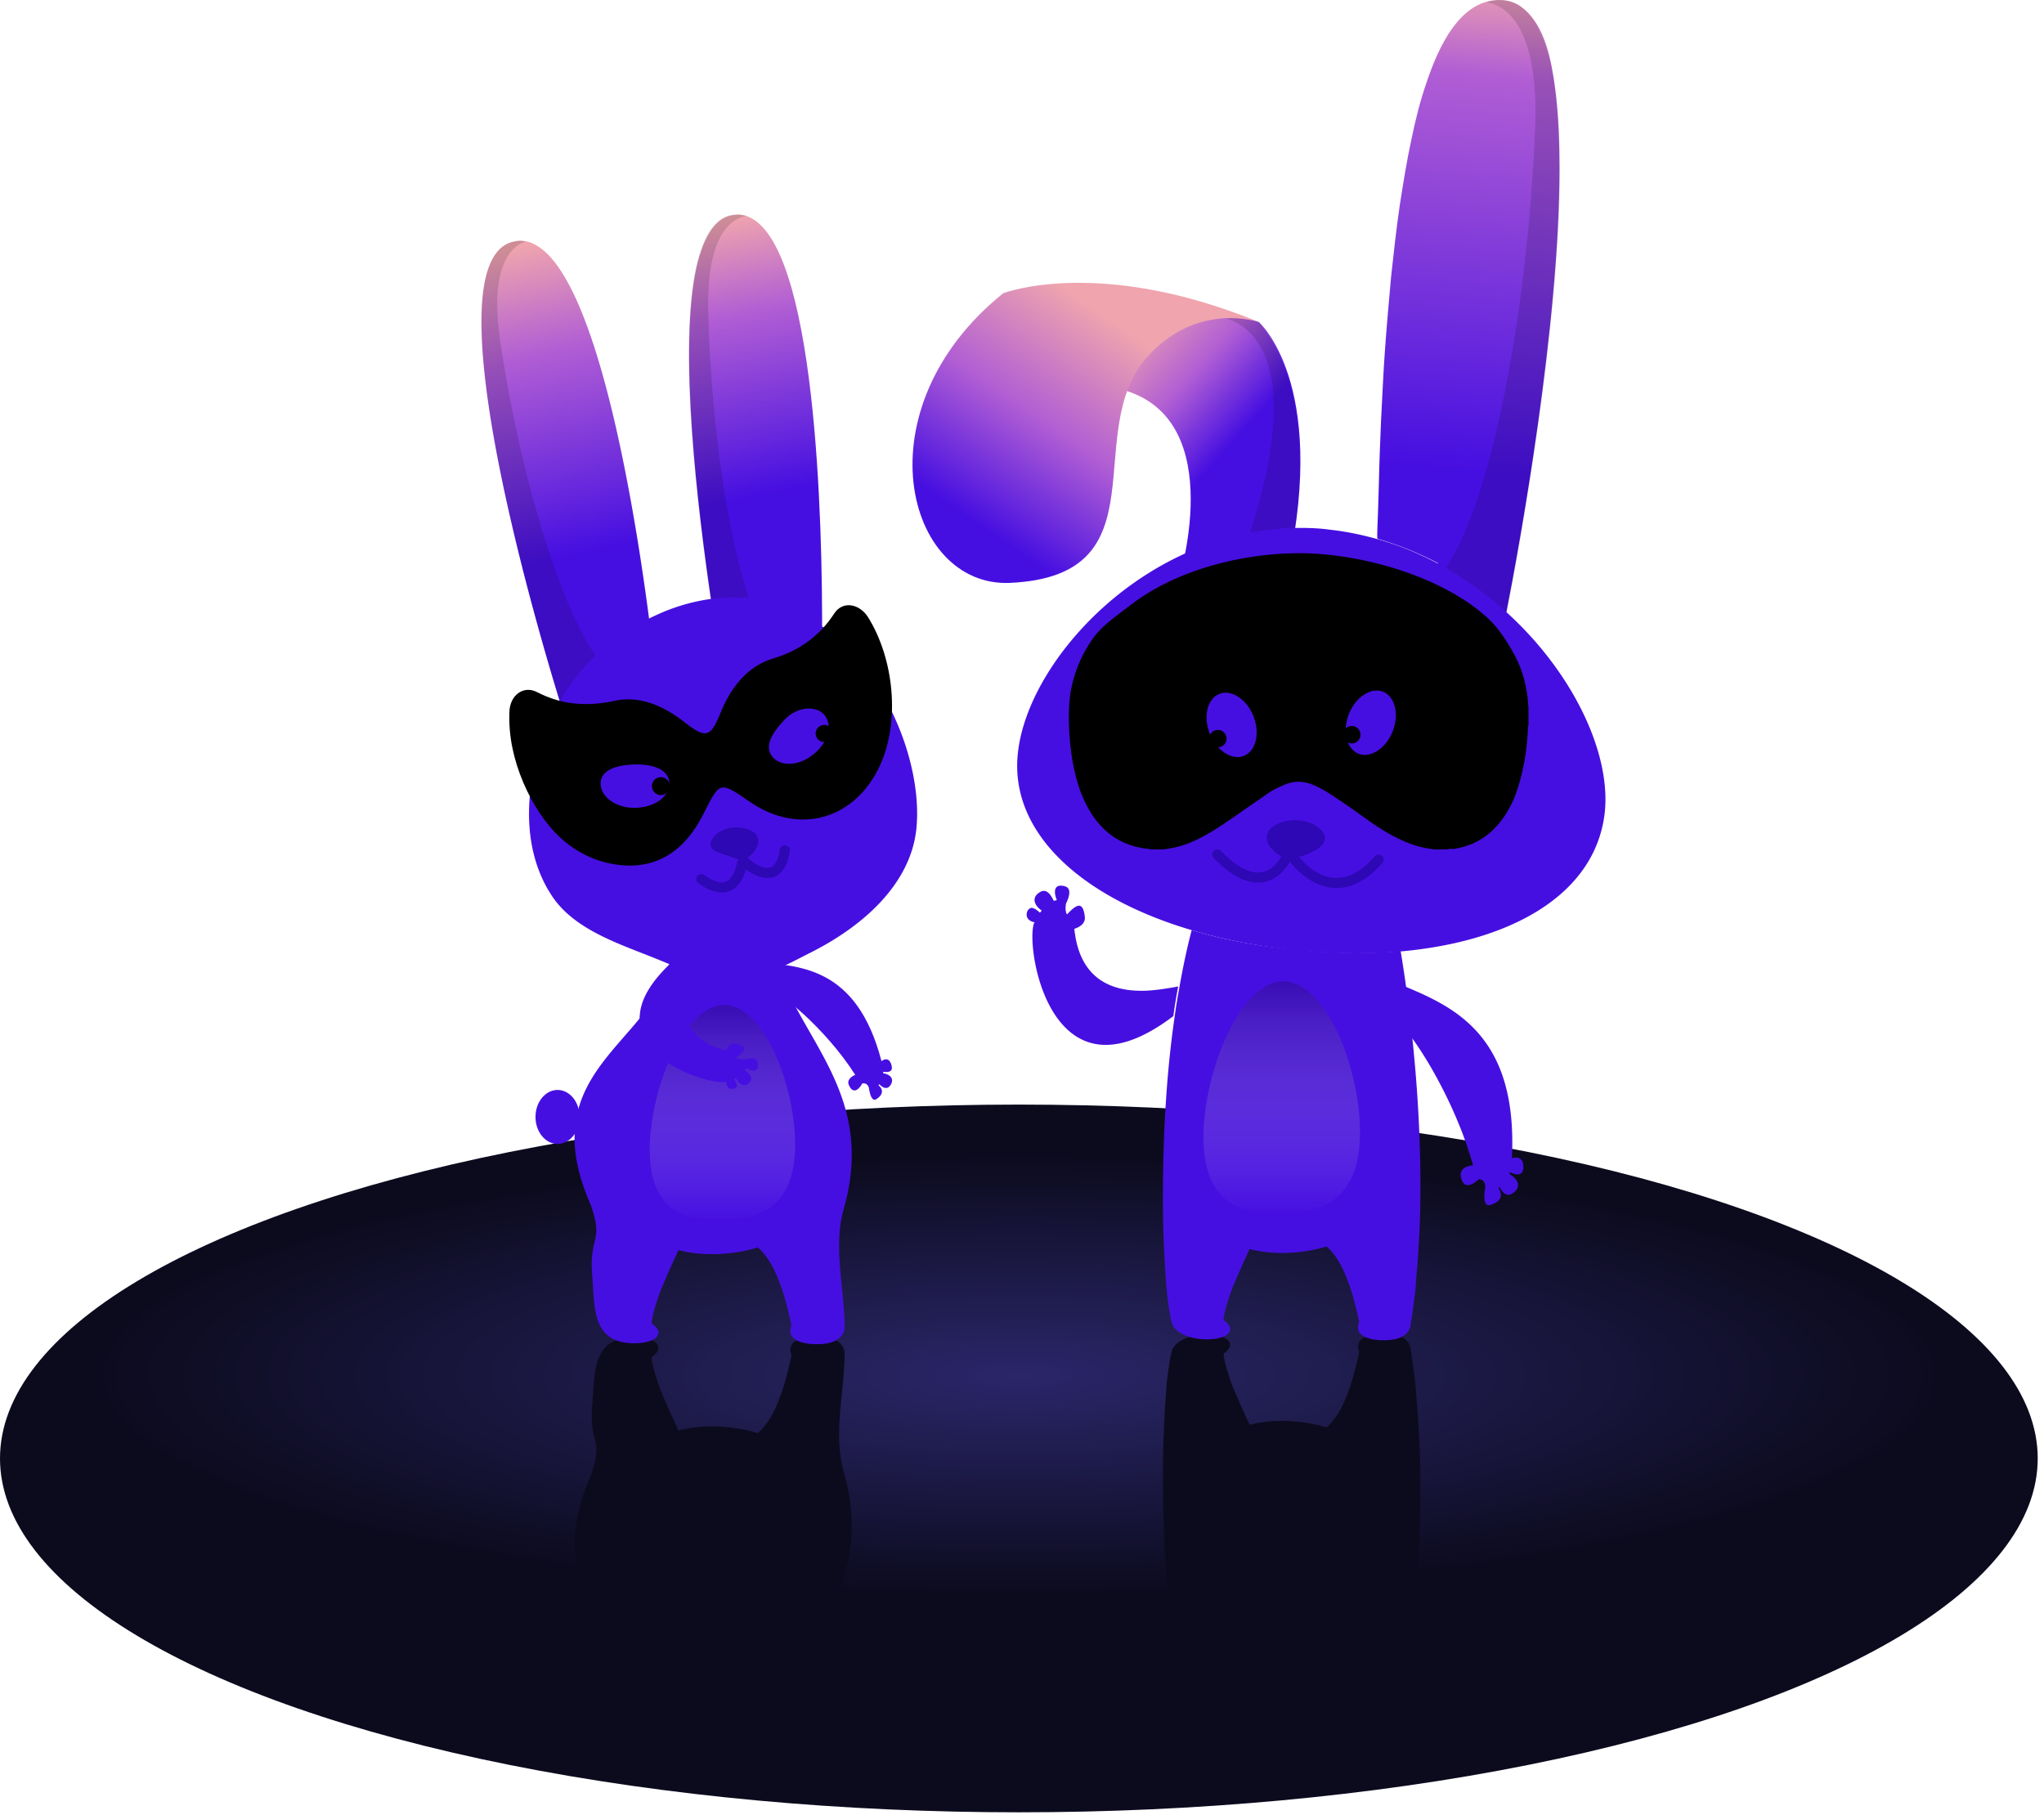 <svg width="304" height="270" viewBox="0 0 304 270" xmlns="http://www.w3.org/2000/svg">
    <defs>
        <linearGradient x1="46.073%" y1="0%" x2="51.787%" y2="67.001%" id="b">
            <stop stop-color="#EFA4AE" offset="0%"/>
            <stop stop-color="#B15ED4" offset="34.804%"/>
            <stop stop-color="#460FE1" offset="100%"/>
        </linearGradient>
        <linearGradient x1="46.952%" y1="0%" x2="51.387%" y2="67.001%" id="c">
            <stop stop-color="#EFA4AE" offset="0%"/>
            <stop stop-color="#B15ED4" offset="34.804%"/>
            <stop stop-color="#460FE1" offset="100%"/>
        </linearGradient>
        <linearGradient x1="49.999%" y1="100.085%" x2="49.999%" y2=".026%" id="d">
            <stop stop-color="#FFF" stop-opacity="0" offset="0%"/>
            <stop stop-color="#2A0987" stop-opacity=".5" offset="99.97%"/>
        </linearGradient>
        <linearGradient x1="49.816%" y1="99.938%" x2="49.816%" y2="-.073%" id="e">
            <stop stop-color="#FFF" stop-opacity="0" offset="0%"/>
            <stop stop-color="#2A0987" stop-opacity=".5" offset="99.97%"/>
        </linearGradient>
        <linearGradient x1="51.357%" y1="-3.677%" x2="49.34%" y2="76.865%" id="f">
            <stop stop-color="#EFA4AE" offset="0%"/>
            <stop stop-color="#B15ED4" offset="19.843%"/>
            <stop stop-color="#460FE1" offset="100%"/>
        </linearGradient>
        <linearGradient x1="18.368%" y1="7.848%" x2="56.172%" y2="55.301%" id="g">
            <stop stop-color="#EFA4AE" offset="0%"/>
            <stop stop-color="#B15ED4" offset="52.18%"/>
            <stop stop-color="#460FE1" offset="100%"/>
        </linearGradient>
        <linearGradient x1="61.663%" y1="18.313%" x2="16.874%" y2="72.122%" id="h">
            <stop stop-color="#EFA4AE" offset="0%"/>
            <stop stop-color="#B15ED4" offset="49.11%"/>
            <stop stop-color="#460FE1" offset="98.09%"/>
        </linearGradient>
        <radialGradient cx="50%" cy="38.168%" fx="50%" fy="38.168%" r="30.954%" gradientTransform="matrix(0 1 -1.435 0 1.048 -.118)" id="a">
            <stop stop-color="#2A2669" offset="0%"/>
            <stop stop-color="#0C0B1E" offset="100%"/>
        </radialGradient>
    </defs>
    <g fill="none" fill-rule="evenodd">
        <ellipse fill="url(#a)" cx="151.533" cy="216.921" rx="151.533" ry="52.632"/>
        <path d="M177.237 259.346c-.714-2.725-1.298-5.515-1.817-8.435-.26-1.428-.519-2.92-.714-4.412-1.362-9.344-1.752-18.947-1.752-27.057 0-5.256.26-9.798.52-13.107 0-.26.064-.519.064-.779l.195-1.557c.26-1.946.52-3.18.779-3.568.973-1.428 3.114-1.947 4.996-1.947 1.297 0 2.4.26 2.985.714 1.297 1.038-.52 2.141-.52 2.141.065 1.038.52 2.466 1.039 4.023.194.519.389 1.103.648 1.622.13.26.195.519.325.779.973 2.27 1.882 4.152 1.882 4.152 1.687-.454 3.374-.584 4.93-.584.844 0 1.623.065 2.337.13 2.465.26 4.152.843 4.152.843.909-.778 1.687-1.881 2.336-3.179.195-.39.39-.843.584-1.298l.584-1.557c.908-2.79 1.363-5.255 1.363-5.255s-1.298-2.401 3.179-2.66h.584c3.958 0 3.893 2.4 3.893 2.4.26 1.557.454 3.114.649 4.672.065.519.13.973.13 1.492 0 .26.064.584.064.844.13 1.427.26 2.92.325 4.347.26 4.023.324 8.046.26 12.004-.195 13.106-1.752 25.11-2.92 32.117-2.142-.194-4.348-.26-6.619-.26-3.05 0-6.229.196-9.473.52-5.45.52-10.446 1.492-14.988 2.855" fill="#0C0B1E" fill-rule="nonzero"/>
        <g transform="translate(71.608 31.864)" fill-rule="nonzero">
            <path d="M28.244 225.194c-1.405-13.383-21.146-16.863-11.978-37.607 1.94-5.621-.268-4.484.2-10.44.402-4.884-.066-10.104 6.29-10.104 1.339 0 2.477.268 3.079.736 1.338 1.071-.536 2.209-.536 2.209.067 1.07.536 2.543 1.071 4.149.2.535.402 1.137.67 1.672.133.268.2.536.334.803a117.466 117.466 0 0 0 1.94 4.283c1.74-.468 3.48-.602 5.086-.602.87 0 1.673.067 2.41.134 2.542.267 4.282.87 4.282.87.937-.803 1.74-1.941 2.409-3.28.2-.4.401-.87.602-1.338l.602-1.606a47.365 47.365 0 0 0 1.406-5.42s-1.339-2.476 3.278-2.743h.603c4.082 0 4.015 2.475 4.015 2.475 0 5.755-1.74 11.979-.134 17.6 5.086 17.933-7.495 25.696-10.84 39.079-2.209-.2 4.951.335 2.61.335-3.146 0-6.425.2-9.77.535-5.488.602-10.64 1.606-15.325 3.011" fill="#0C0B1E"/>
            <path d="M6.697 4.043c-.067 0-.067 0 0 0h-.134a3.262 3.262 0 0 0-1.606 0c-2.41.401-3.815 2.676-4.484 6.09-3.011 15.658 9.235 56.21 11.71 64.039 1.473-1.941 3.213-3.949 5.153-6.09.268-.268.536-.535.803-.87 1.874-1.807 4.216-3.68 7.027-5.22-2.209-17.465-8.231-55.674-18.47-57.95z" fill="url(#b)"/>
            <path d="M6.563 4.043a3.262 3.262 0 0 0-1.606 0c-2.41.401-3.815 2.676-4.484 6.09-3.011 15.658 9.235 56.21 11.71 64.039 1.473-1.941 3.213-3.949 5.153-6.09.268-.268.536-.535.803-.87-6.09-7.227-12.38-28.239-15.324-48.18C1.01 6.987 4.89 4.512 6.697 4.042h-.134" fill="#000" opacity=".14"/>
            <path d="M39.486.295c-.201-.067-.335-.133-.536-.133-.334-.067-.736-.134-1.07-.067h-.067c-2.944.133-4.751 3.145-5.822 7.762-2.677 12.045.067 35.399 2.275 50.321 1.874.134 3.815.402 5.822.803.134 0 .268.067.402.067 2.007.469 4.015 1.071 6.089 1.94 1.472.603 2.81 1.139 4.082 1.74.067-16.193-.803-58.752-11.175-62.433z" fill="url(#c)"/>
            <path d="M38.884.095c-.335-.067-.737-.134-1.071-.067h-.067c-2.944.134-4.751 3.145-5.822 7.762-2.676 12.045.067 35.4 2.275 50.322 1.874.133 3.815.401 5.822.803.134 0 .268.066.402.066-3.748-10.104-6.29-27.77-6.692-44.365C33.396 2.436 37.612.496 39.486.228c-.201 0-.402-.066-.602-.133" fill="#000" opacity=".14"/>
            <g transform="translate(7.072 57.017)">
                <path d="M52.422 68.952C48.744 54.805 40.16 54.795 33.793 54.204c0 0-1.119 1.17.768 3.54 1.969.062 9.45 6.173 13.957 13.243-.511.207-1.317.726-.93 1.55.498 1.147 1.284.968 1.987-.28.265-.036.739-.035.964.609.13.927.44 2.168 1.122 1.734.995-.613 1.082-1.436.317-2.072l.114-.15c.472.473 1.068.863 1.59.249.74-.983.098-1.703-1.009-1.886-.009-.066-.018-.132.039-.208.482.068 1.438.136 1.232-.849-.225-1.117-.915-1.223-1.522-.732z" fill="#460FE1"/>
                <path d="M21.172 52.755C19.767 66.138.026 69.618 9.194 90.362c1.94 5.62-.268 4.483.2 10.439.402 4.885-.066 10.104 6.29 10.104 1.34 0 2.477-.267 3.079-.736 1.338-1.07-.535-2.208-.535-2.208.067-1.07.535-2.543 1.07-4.149.201-.535.402-1.137.67-1.673.133-.267.2-.535.334-.803a117.466 117.466 0 0 1 1.94-4.283c1.74.469 3.48.603 5.086.603.87 0 1.673-.067 2.41-.134 2.542-.268 4.282-.87 4.282-.87.937.803 1.74 1.94 2.409 3.279.2.401.402.87.602 1.338l.603 1.606a47.365 47.365 0 0 1 1.405 5.42s-1.339 2.476 3.279 2.744h.602c4.082 0 4.015-2.476 4.015-2.476 0-5.755-1.74-11.978-.134-17.599 5.086-17.934-7.495-25.696-10.84-39.08-2.209.201 4.951-.334 2.61-.334-3.146 0-6.425-.2-9.77-.535-5.488-.603-10.64-1.606-15.324-3.012" fill="#460FE1"/>
                <path d="M34.475.292c.2.067.401.067.602.134 1.539.334 3.011.87 4.416 1.472 2.209 1.004 4.216 2.342 6.09 3.948 8.431 7.227 12.848 19.607 12.045 28.373-.803 8.565-8.298 14.855-15.793 18.602-3.814 1.941-7.093 3.815-11.375 3.949-4.484.133-8.365-1.807-12.447-3.413-5.22-2.075-11.577-4.216-14.722-9.168C.815 40.375-.12 35.825.012 31.341c.268-9.1 4.618-18.87 11.912-24.491 2.275-1.74 4.684-3.212 7.227-4.35A28.628 28.628 0 0 1 26.445.292c1.672-.268 3.412-.335 5.152-.268 1.004-.067 1.94.067 2.878.268" fill="#460FE1"/>
                <circle fill="#000" cx="43.723" cy="20.768" r="1.74"/>
            </g>
            <path d="M20.75 75.041c-1.54-3.68-.67-7.628 1.94-8.766 2.61-1.137 5.955.937 7.494 4.685 1.54 3.68.67 7.628-1.94 8.766-2.543 1.137-5.956-.937-7.495-4.685" fill="#460FE1"/>
            <circle fill="#000" cx="27.039" cy="75.778" r="1.338"/>
            <path d="M4.154 74.038c.067-2.543 2.141-4.015 4.149-2.945 3.747 1.94 7.561 2.142 11.51 1.272 3.613-.803 7.226.669 10.505 3.279 3.011 2.342 3.748 2.141 5.153-1.272 1.606-4.082 4.149-7.16 7.896-8.297 3.814-1.138 6.892-3.28 9.1-6.692 1.205-1.874 3.681-1.54 5.02.535 3.88 6.224 4.817 15.592 1.74 22.15-3.748 8.03-12.046 10.305-19.273 5.353-4.55-3.145-4.483-3.078-6.892 1.673-2.81 5.688-7.16 8.498-13.049 7.628-6.29-.936-10.84-5.353-13.785-12.178-1.472-3.48-2.208-6.96-2.074-10.506z" fill="#000"/>
            <path d="M36.073 117.6h-.067c-5.955.134-10.907 12.514-10.974 21.347-.067 8.632 4.483 10.707 10.238 10.707h.468c5.956-.134 10.841-2.275 10.908-11.109.067-8.766-4.617-20.944-10.573-20.944" fill="url(#d)" style="mix-blend-mode:multiply"/>
            <g transform="translate(16.672 71.748)">
                <path d="M1.046 12.989c-.065-2.007 2.243-2.832 5.066-2.897 2.823-.065 5.082.771 5.147 2.777.066 2.007-2.199 3.607-5.022 3.673-2.823.065-5.125-1.547-5.191-3.553z" fill="#460FE1"/>
                <circle fill="#000" cx="10.011" cy="13.311" r="1.338"/>
                <path d="M34.389 2.797c-1.161-1.51-4.07-1.38-5.95.595-1.878 1.975-3.095 3.96-1.878 5.506 1.216 1.547 3.945 1.45 6.07-.264 2.18-1.677 2.974-4.29 1.758-5.837z" fill="#460FE1"/>
                <circle fill="#000" cx="34.3" cy="5.48" r="1.271"/>
            </g>
            <ellipse fill="#460FE1" cx="12.652" cy="135.601" rx="1.071" ry="1"/>
            <path d="M41.124 126.846c0-.2 0-.402-.067-.736-.133-.736-1.204-.602-1.94-.402-.602 0-.937-.134-1.272-.267.469-.335 1.138-.803 1.205-1.272.067-.334-.2-.602-1.138-.803-.803-.2-1.271.402-1.606 1.004-5.755-1.54-6.424-5.42-5.888-8.766.2-1.272.535-2.41.87-3.346.066-.268.2-.535.267-.803h-3.48c-2.877 2.744-4.215 5.153-4.483 7.227-1.138 7.428 10.573 10.84 12.714 10.372h.067c0 .67.402 1.205 1.205 1.004.267-.067.334-.2.401-.402.067-.334-.2-.736-.401-1.003.067-.067.2-.067.267-.134.469.937 1.339 1.405 2.075.535.134-.134.2-.268.2-.401.067-.536-.468-1.004-.936-1.339.067-.134.134-.2.134-.334l.066.067c1.071.535 1.606.401 1.74-.201" fill="#460FE1"/>
            <ellipse fill="#460FE1" cx="11.314" cy="134.263" rx="3.279" ry="4.015"/>
        </g>
        <g transform="translate(135.716)">
            <path d="M89.146 172.279c.973-19.725-10.122-23.099-18.103-26.473 0 0-1.946 1.038-.39 4.866 2.466.844 9.669 11.745 12.718 22.645-.714.065-2.011.39-1.817 1.622.26 1.622 1.233 1.752 2.66.454.39 0 .974.195.974 1.168-.195 1.233-.324 2.92.714 2.66 1.557-.453 2.011-1.362 1.232-2.53.065-.065.13-.13.195-.13.39.779 1.038 1.558 1.947.909 1.362-.909.778-2.141-.52-2.855.065-.065.065-.13.13-.26.65.325 1.817.714 1.947-.584.13-1.427-.714-1.816-1.687-1.492zM22.055 131.726c-.843 0-1.103.714-.649 2.011l.065.13c-.13.065-.324.065-.454.13-.325-.649-.779-1.492-1.492-1.492-.195 0-.39.065-.584.194-1.298.779-.844 1.947.26 2.725-.066.13-.13.195-.26.325-.325-.325-.844-.714-1.233-.714-.195 0-.39.13-.584.39-.454.973.194 1.622 1.038 1.751 0 0 0 .065-.065.065-1.103 2.66.973 18.168 10.641 18.168 2.725 0 6.034-1.233 10.057-4.282.195-1.493.455-2.985.714-4.413-.324.065-.649.13-1.038.195-1.233.195-2.79.454-4.412.454-4.348 0-9.214-1.622-9.993-9.213.78-.26 1.687-.779 1.558-1.817-.13-1.168-.454-1.622-.844-1.622-.584 0-1.297.778-1.817 1.297-.194-.389-.26-.908-.13-1.622.455-.908.844-2.206-.064-2.53a2.333 2.333 0 0 0-.714-.13" fill="#460FE1" fill-rule="nonzero"/>
            <path d="M41.52 138.344c-.713 2.725-1.297 5.516-1.816 8.435-.26 1.428-.52 2.92-.714 4.412-1.363 9.344-1.752 18.947-1.752 27.057 0 5.256.26 9.798.52 13.107 0 .26.064.52.064.779l.195 1.557c.26 1.947.519 3.18.778 3.569.974 1.427 3.115 1.946 4.996 1.946 1.298 0 2.401-.26 2.985-.714 1.298-1.038-.519-2.14-.519-2.14.065-1.039.52-2.466 1.038-4.024.195-.519.39-1.103.65-1.622.129-.26.194-.519.324-.778.973-2.271 1.881-4.153 1.881-4.153 1.687.454 3.374.584 4.931.584.844 0 1.623-.065 2.336-.13 2.466-.26 4.153-.843 4.153-.843.908.778 1.687 1.881 2.336 3.18.194.388.389.843.584 1.297l.584 1.557a45.926 45.926 0 0 1 1.362 5.256s-1.297 2.4 3.18 2.66h.584c3.958 0 3.893-2.4 3.893-2.4.26-1.558.454-3.115.648-4.672.065-.52.13-.974.13-1.493 0-.26.065-.584.065-.843.13-1.428.26-2.92.325-4.348.26-4.022.324-8.045.26-12.003-.196-13.107-1.753-25.11-2.92-32.118-2.142.194-4.348.26-6.619.26-3.05 0-6.229-.195-9.473-.52-5.45-.519-10.447-1.492-14.989-2.855" fill="#460FE1" fill-rule="nonzero"/>
            <path d="M55.148 145.952h-.058c-6.436.117-11.76 13.513-11.818 23.049-.058 9.302 4.856 11.583 11.057 11.583h.468c6.435-.117 11.7-2.457 11.759-11.992.058-9.536-5.031-22.64-11.408-22.64" fill="url(#e)" fill-rule="nonzero" style="mix-blend-mode:multiply"/>
            <path d="M87.654.01c-6.294-.324-9.539 7.332-11.16 12.133-.974 2.79-1.688 5.645-2.272 8.5-.713 3.245-1.232 6.554-1.751 9.863-.52 3.568-.909 7.137-1.298 10.706-.325 3.633-.649 7.267-.909 10.9-.26 3.504-.389 7.008-.584 10.512-.13 3.18-.26 6.358-.324 9.538-.065 1.427-.065 2.79-.13 4.217 0 .325-.194 3.699-.065 3.764 3.18.908 6.164 2.14 9.02 3.633-.066.13-.195.26-.26.39 3.374 1.881 7.591 4.541 10.381 7.007 2.012-10.252 7.916-42.694 7.916-65.988 0-4.023-.13-8.045-.649-12.068-.519-3.958-1.427-9.214-4.736-11.874C89.925.464 88.82.075 87.653.01z" fill="url(#f)" fill-rule="nonzero"/>
            <path d="M87.264.01c-.649 0-1.297.13-1.881.324 2.465.39 7.916 3.05 7.202 19.077-1.103 26.602-6.359 55.087-13.366 65.209a49.667 49.667 0 0 1 9.148 6.553c2.012-10.252 7.916-42.759 7.916-65.988 0-14.015-2.141-24.72-8.63-25.175h-.389" fill="#000" fill-rule="nonzero" opacity=".14"/>
            <path d="M51.513 47.895s10.252 8.954 4.347 36.465l-16.221 1.687s7.98-25.5-10.252-28.484c-.065 0 3.504-16.481 22.126-9.668" fill="url(#g)" fill-rule="nonzero"/>
            <path d="M46.062 47.181h-.519s14.73.584 4.672 32.053a44.824 44.824 0 0 1 6.683-.713c1.168-8.435 1.622-22.126-5.385-30.626 0 0-3.115-.714-5.45-.714" fill="#000" fill-rule="nonzero" opacity=".14"/>
            <path d="M51.513 47.895s-9.02-3.115-16.481 5.061c-10.252 11.16 2.595 32.702-20.568 33.74-15.443.649-22.386-25.824-.974-43.083 0 0 14.145-5.516 38.023 4.282z" fill="url(#h)" fill-rule="nonzero"/>
            <path d="M57.807 78.52h-.909c-2.27.065-4.477.325-6.683.714-3.439.65-6.683 1.752-9.733 3.115-13.95 6.358-23.618 19.335-24.786 29.457-1.427 11.81 9.15 21.607 25.824 26.538 4.542 1.363 9.539 2.336 14.86 2.92 3.243.325 6.423.52 9.472.52 2.271 0 4.477-.066 6.619-.26 16.934-1.493 29.198-8.695 30.495-20.763.909-8.89-4.866-20.958-14.858-29.912a51.448 51.448 0 0 0-9.084-6.554c-3.05-1.687-6.294-3.114-9.798-4.087-2.336-.65-4.736-1.168-7.202-1.428-1.363-.195-2.79-.26-4.217-.26" fill="#460FE1" fill-rule="nonzero"/>
            <path d="M79.413 126.34h-1.881c-.13 0-.26-.064-.325-.064a14.46 14.46 0 0 1-4.412-1.298c-1.752-.779-3.374-1.817-4.866-2.855-1.623-1.168-3.245-2.336-4.932-3.439-1.038-.714-2.076-1.362-3.244-1.881-1.362-.584-2.725-.714-4.153-.195-.973.39-1.946.843-2.79 1.427-1.557 1.103-3.114 2.142-4.671 3.245-1.687 1.168-3.374 2.335-5.256 3.309-1.363.713-2.855 1.297-4.412 1.557-.39.065-.714.13-1.103.195h-1.882c-.065 0-.13 0-.194-.065-1.558-.13-3.05-.52-4.413-1.233-1.752-.908-2.984-2.206-4.022-3.634a18.66 18.66 0 0 1-2.401-5.32c-.714-2.53-1.038-5.126-1.168-7.721-.065-1.882-.065-3.764.26-5.645.389-2.012 1.038-3.958 2.076-5.84 1.687-2.92 2.27-3.504 7.137-7.137 6.813-5.126 16.74-7.592 25.5-7.462 9.084.195 20.698 3.569 27.316 9.668 1.687 1.557 3.05 3.763 4.088 5.71 1.103 2.14 1.687 4.412 1.882 6.812 0 .26.065.52.065.78v2.66c0 .064-.065.064-.065.13-.065 1.556-.195 3.114-.455 4.67-.324 1.947-.778 3.829-1.492 5.71-.714 1.753-1.687 3.44-3.114 4.867-1.622 1.622-3.569 2.595-6.035 2.985-.389-.065-.713 0-1.038.065z" fill="#000" fill-rule="nonzero"/>
            <path d="M58.026 127.29c-1.548.484-2.153.682-2.804.317-1.228-.69-2.734-1.846-2.519-3.29.358-2.394 5.423-3.24 7.81-1.114 2.314 2.06-.78 3.553-2.487 4.087" fill="#2D08B4"/>
            <path d="M56.401 127.292s5.84 8.693 12.916.567M55.688 127.394s-3.103 7.258-10.358-.317" stroke="#2D08B4" stroke-width="1.5" stroke-linecap="round"/>
            <circle fill="#000" fill-rule="nonzero" cx="70.978" cy="111.742" r="1.687"/>
        </g>
        <g transform="translate(179.448 102.705)" fill-rule="nonzero">
            <path d="M.514 6.506C-.524 3.976.06 1.316 1.812.537c1.752-.779 4.088.649 5.126 3.18 1.038 2.53.454 5.19-1.298 5.969-1.752.778-4.088-.65-5.126-3.18" fill="#460FE1"/>
            <circle fill="#000" cx="1.682" cy="7.155" r="1.298"/>
            <path d="M27.636 6.182c1.038-2.53.454-5.19-1.298-5.97-1.751-.778-4.087.65-5.125 3.18-1.039 2.53-.455 5.19 1.297 5.97 1.752.778 4.088-.65 5.126-3.18" fill="#460FE1"/>
            <circle fill="#000" cx="21.602" cy="6.571" r="1.298"/>
        </g>
        <g>
            <path d="M109.416 127.683c1.281.532 1.115.457 1.616.06.945-.746 2.062-1.924 1.687-3.114-.622-1.974-5.328-2.233-6.745.103-1.199 1.977 1.463 2.13 3.442 2.951" fill="#2D08B4"/>
            <path d="M110.334 128.473s-.776 6.067-6.022 2.28M110.94 128.368s4.868 4.347 5.78-1.902" stroke="#2D08B4" stroke-width="1.5" stroke-linecap="round"/>
        </g>
    </g>
</svg>
